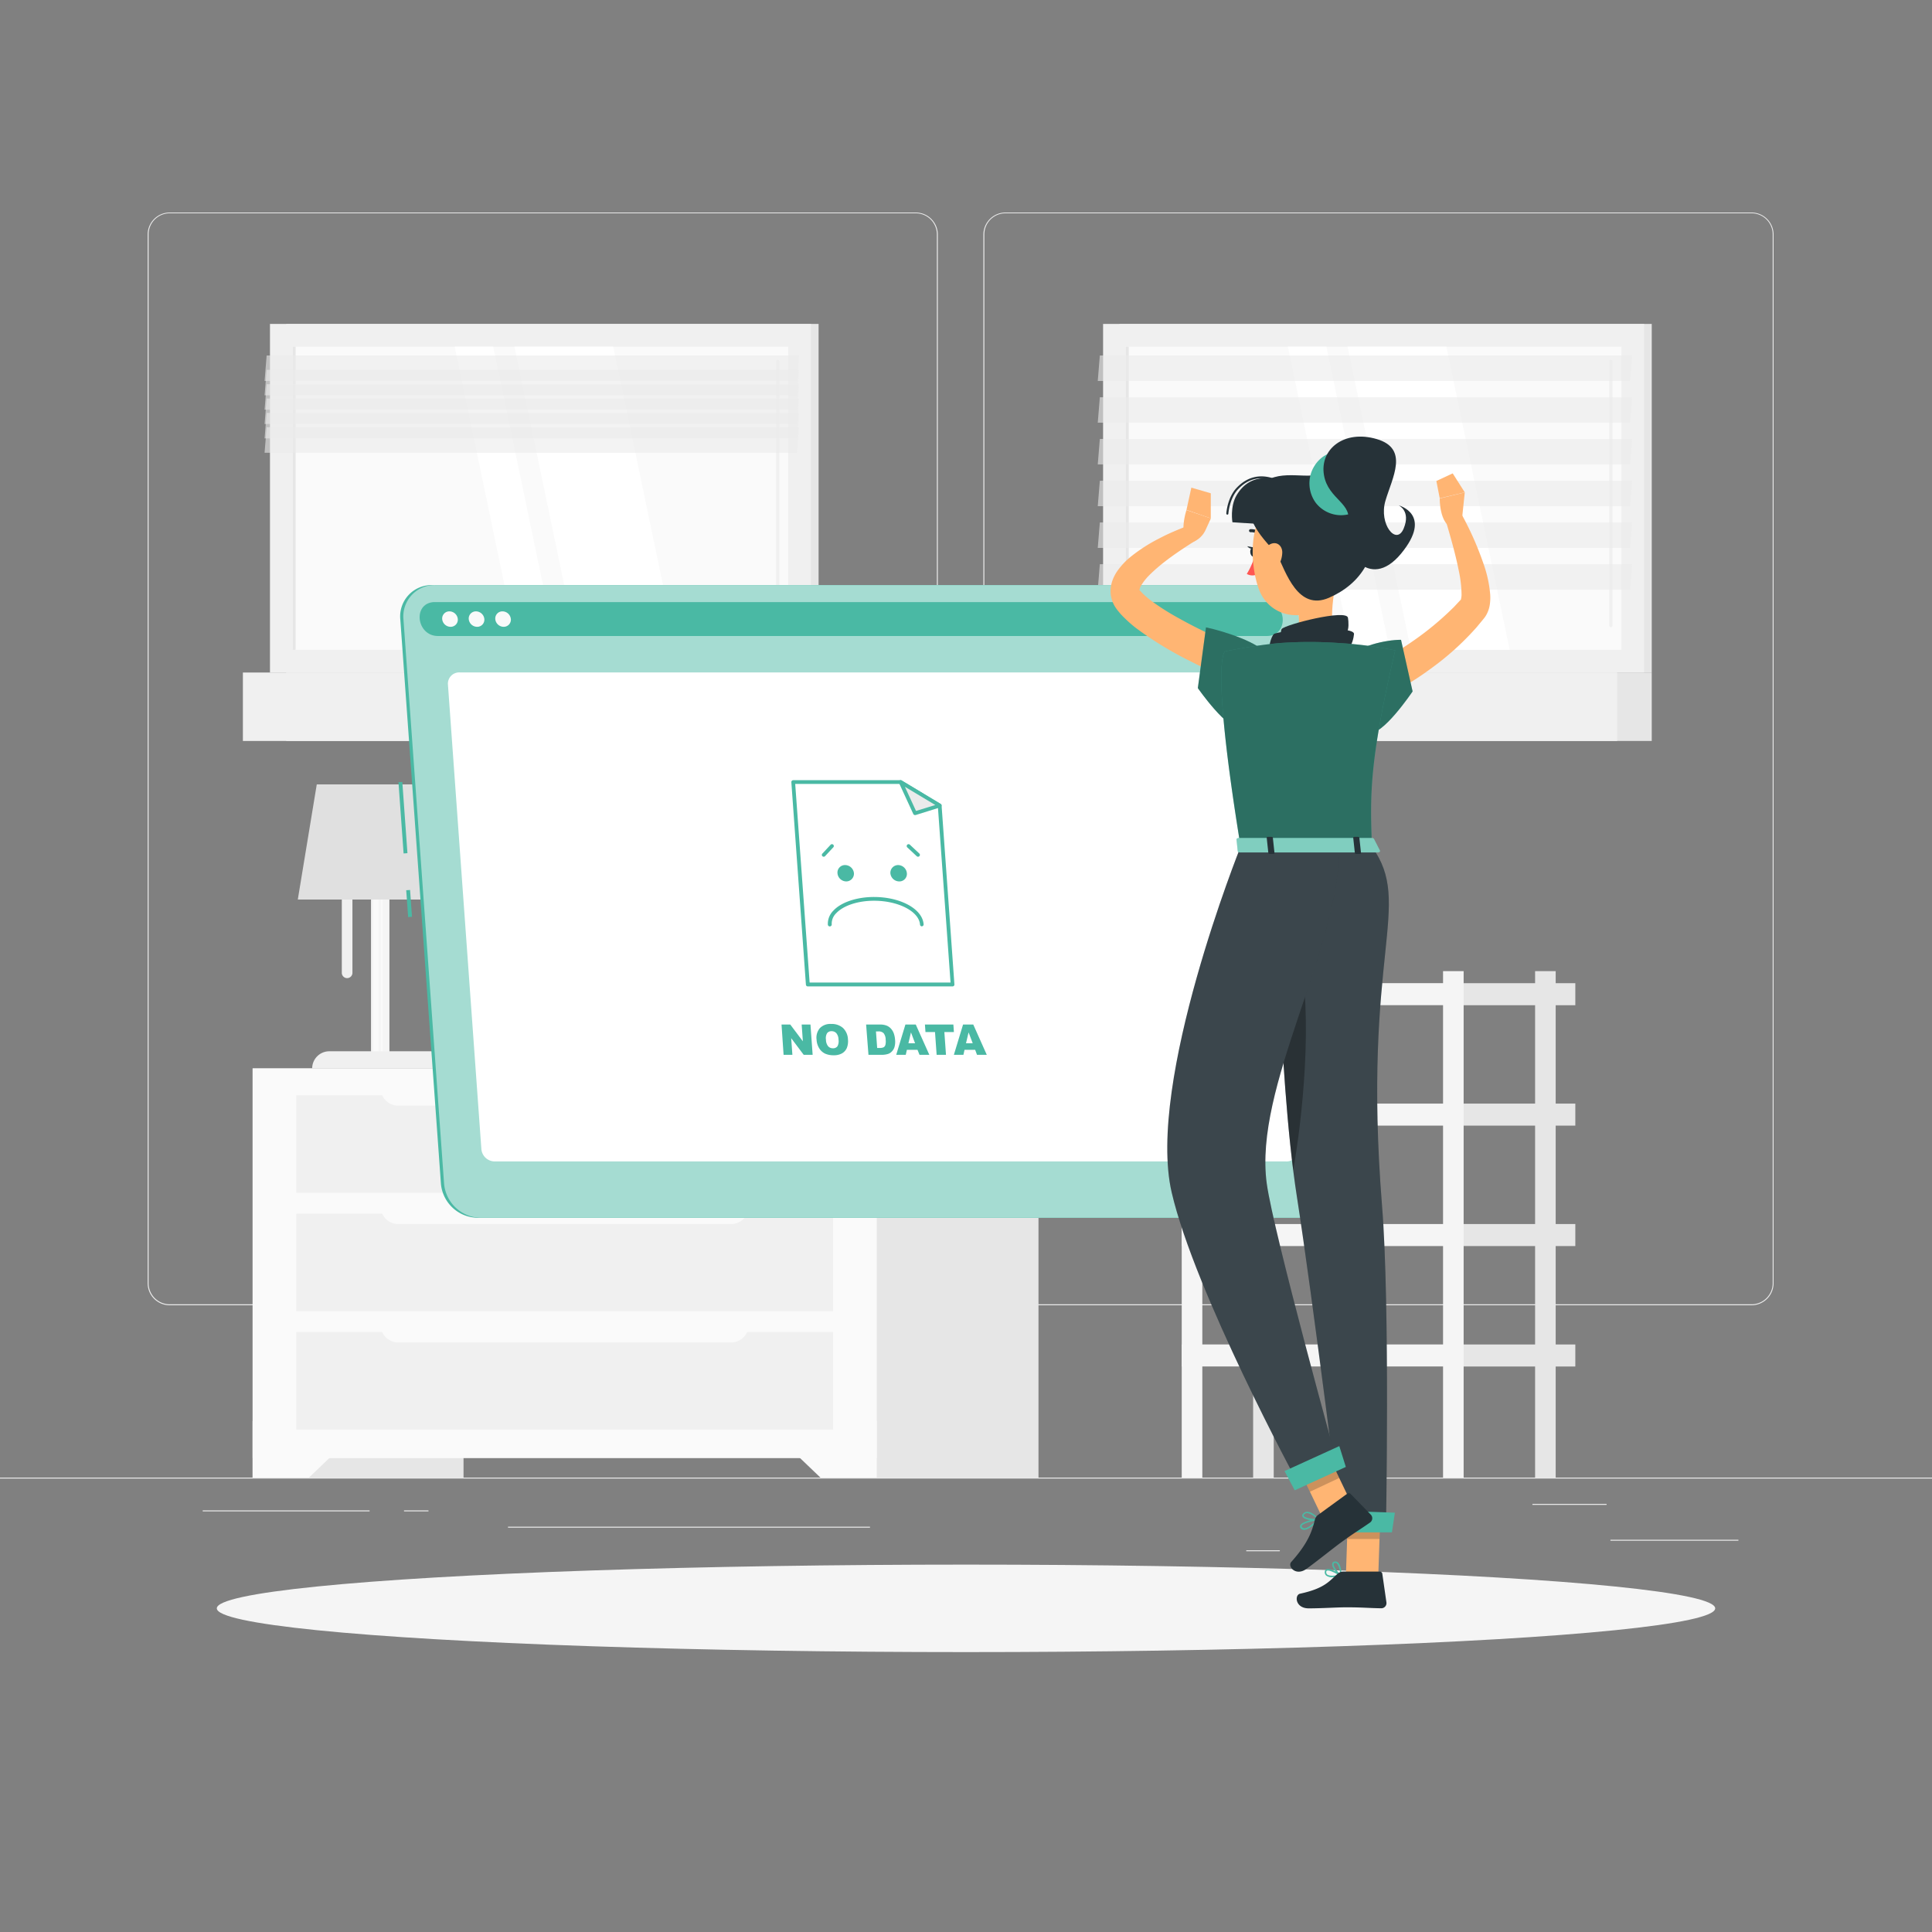 <svg xmlns="http://www.w3.org/2000/svg" viewBox="0 0 500 500">
  <rect x="0" y="0" width="500" height="500" fill="#808080" stroke="none"/>
  <g id="freepik--background-complete--inject-2">
    <rect y="382.4" width="500" height="0.25" style="fill:#ebebeb"></rect>
    <rect x="416.78" y="398.49" width="33.12" height="0.25" style="fill:#ebebeb"></rect>
    <rect x="322.53" y="401.21" width="8.69" height="0.25" style="fill:#ebebeb"></rect>
    <rect x="396.59" y="389.21" width="19.19" height="0.25" style="fill:#ebebeb"></rect>
    <rect x="52.46" y="390.89" width="43.19" height="0.25" style="fill:#ebebeb"></rect>
    <rect x="104.56" y="390.89" width="6.33" height="0.25" style="fill:#ebebeb"></rect>
    <rect x="131.47" y="395.11" width="93.68" height="0.25" style="fill:#ebebeb"></rect>
    <path
      d="M237,337.8H43.91a5.71,5.71,0,0,1-5.7-5.71V60.66A5.71,5.71,0,0,1,43.91,55H237a5.71,5.71,0,0,1,5.71,5.71V332.09A5.71,5.71,0,0,1,237,337.8ZM43.91,55.2a5.46,5.46,0,0,0-5.45,5.46V332.09a5.46,5.46,0,0,0,5.45,5.46H237a5.47,5.47,0,0,0,5.46-5.46V60.66A5.47,5.47,0,0,0,237,55.2Z"
      style="fill:#ebebeb"></path>
    <path
      d="M453.31,337.8H260.21a5.72,5.72,0,0,1-5.71-5.71V60.66A5.72,5.72,0,0,1,260.21,55h193.1A5.71,5.71,0,0,1,459,60.66V332.09A5.71,5.71,0,0,1,453.31,337.8ZM260.21,55.2a5.47,5.47,0,0,0-5.46,5.46V332.09a5.47,5.47,0,0,0,5.46,5.46h193.1a5.47,5.47,0,0,0,5.46-5.46V60.66a5.47,5.47,0,0,0-5.46-5.46Z"
      style="fill:#ebebeb"></path>
    <rect x="289.69" y="83.83" width="137.78" height="90.23" transform="translate(717.16 257.89) rotate(180)"
      style="fill:#e6e6e6"></rect>
    <rect x="285.49" y="83.83" width="140.02" height="90.23" transform="translate(710.99 257.89) rotate(180)"
      style="fill:#f0f0f0"></rect>
    <rect x="289.69" y="174.06" width="137.78" height="17.71" transform="translate(717.16 365.82) rotate(180)"
      style="fill:#e6e6e6"></rect>
    <rect x="278.48" y="174.06" width="140.02" height="17.71" transform="translate(696.99 365.82) rotate(180)"
      style="fill:#f0f0f0"></rect>
    <rect x="316.27" y="64.82" width="78.46" height="128.25" transform="translate(484.44 -226.55) rotate(90)"
      style="fill:#fafafa"></rect>
    <polygon points="390.7 168.17 374.32 89.72 348.76 89.72 365.14 168.17 390.7 168.17" style="fill:#fff"></polygon>
    <path
      d="M416.9,162.32a.42.42,0,0,0,.42-.43V93.55a.42.42,0,0,0-.42-.42.41.41,0,0,0-.42.42v68.34A.42.42,0,0,0,416.9,162.32Z"
      style="fill:#f0f0f0"></path>
    <polygon points="359.65 168.17 343.27 89.72 333.3 89.72 349.69 168.17 359.65 168.17" style="fill:#fff">
    </polygon>
    <rect x="252.52" y="128.57" width="78.46" height="0.75" transform="translate(420.69 -162.8) rotate(90)"
      style="fill:#e6e6e6"></rect>
    <polygon points="284.1 98.59 421.88 98.59 422.42 92 284.64 92 284.1 98.59"
      style="fill:#ebebeb;opacity:0.6"></polygon>
    <polygon points="284.1 109.39 421.88 109.39 422.42 102.81 284.64 102.81 284.1 109.39"
      style="fill:#ebebeb;opacity:0.6"></polygon>
    <polygon points="284.1 120.19 421.88 120.19 422.42 113.61 284.64 113.61 284.1 120.19"
      style="fill:#ebebeb;opacity:0.6"></polygon>
    <polygon points="284.1 131 421.88 131 422.42 124.41 284.64 124.41 284.1 131"
      style="fill:#ebebeb;opacity:0.6"></polygon>
    <polygon points="284.1 141.8 421.88 141.8 422.42 135.21 284.64 135.21 284.1 141.8"
      style="fill:#ebebeb;opacity:0.6"></polygon>
    <polygon points="284.1 152.6 421.88 152.6 422.42 146.01 284.64 146.01 284.1 152.6"
      style="fill:#ebebeb;opacity:0.6"></polygon>
    <rect x="378.8" y="316.78" width="28.89" height="5.7" style="fill:#e6e6e6"></rect>
    <rect x="324.31" y="251.33" width="5.33" height="131.07" transform="translate(653.95 633.73) rotate(180)"
      style="fill:#e6e6e6"></rect>
    <rect x="305.84" y="316.78" width="72.96" height="5.7" transform="translate(684.63 639.26) rotate(180)"
      style="fill:#f5f5f5"></rect>
    <rect x="378.8" y="347.95" width="28.89" height="5.7" style="fill:#e6e6e6"></rect>
    <rect x="305.84" y="347.95" width="72.96" height="5.7" transform="translate(684.63 701.59) rotate(180)"
      style="fill:#f5f5f5"></rect>
    <rect x="378.8" y="254.45" width="28.89" height="5.7" style="fill:#e6e6e6"></rect>
    <rect x="305.84" y="254.45" width="72.96" height="5.7" transform="translate(684.63 514.59) rotate(180)"
      style="fill:#f5f5f5"></rect>
    <rect x="378.8" y="285.61" width="28.89" height="5.7" style="fill:#e6e6e6"></rect>
    <rect x="305.84" y="285.61" width="72.96" height="5.7" transform="translate(684.63 576.92) rotate(180)"
      style="fill:#f5f5f5"></rect>
    <rect x="397.27" y="251.33" width="5.33" height="131.07" transform="translate(799.88 633.73) rotate(180)"
      style="fill:#e6e6e6"></rect>
    <rect x="373.47" y="251.33" width="5.33" height="131.07" transform="translate(752.26 633.73) rotate(180)"
      style="fill:#f5f5f5"></rect>
    <rect x="305.84" y="251.33" width="5.33" height="131.07" transform="translate(617 633.73) rotate(180)"
      style="fill:#f5f5f5"></rect>
    <rect x="65.37" y="276.51" width="54.58" height="105.89" transform="translate(185.33 658.91) rotate(180)"
      style="fill:#e6e6e6"></rect>
    <polygon points="79.95 382.4 65.37 382.4 65.37 367.78 95.23 367.78 79.95 382.4" style="fill:#fafafa"></polygon>
    <rect x="214.18" y="276.51" width="54.58" height="105.89" transform="translate(482.94 658.91) rotate(180)"
      style="fill:#e6e6e6"></rect>
    <rect x="65.37" y="276.51" width="161.53" height="100.86" transform="translate(292.28 653.87) rotate(180)"
      style="fill:#fafafa"></rect>
    <polygon points="212.33 382.4 226.9 382.4 226.9 367.78 197.05 367.78 212.33 382.4" style="fill:#fafafa">
    </polygon>
    <rect x="76.68" y="314.09" width="138.92" height="25.24" transform="translate(292.28 653.42) rotate(180)"
      style="fill:#f0f0f0"></rect>
    <rect x="76.68" y="344.73" width="138.92" height="25.24" transform="translate(292.28 714.69) rotate(180)"
      style="fill:#f0f0f0"></rect>
    <path
      d="M103.08,311.9h86.11a4.58,4.58,0,0,1,4.58,4.58v.31a0,0,0,0,1,0,0H98.51a0,0,0,0,1,0,0v-.31A4.58,4.58,0,0,1,103.08,311.9Z"
      transform="translate(292.28 628.69) rotate(180)" style="fill:#fafafa"></path>
    <rect x="76.68" y="283.46" width="138.92" height="25.24" transform="translate(292.28 592.15) rotate(180)"
      style="fill:#f0f0f0"></rect>
    <path
      d="M103.08,281.27h86.11a4.58,4.58,0,0,1,4.58,4.58v.31a0,0,0,0,1,0,0H98.51a0,0,0,0,1,0,0v-.31A4.58,4.58,0,0,1,103.08,281.27Z"
      transform="translate(292.28 567.42) rotate(180)" style="fill:#fafafa"></path>
    <path
      d="M103.08,342.54h86.11a4.58,4.58,0,0,1,4.58,4.58v.31a0,0,0,0,1,0,0H98.51a0,0,0,0,1,0,0v-.31A4.58,4.58,0,0,1,103.08,342.54Z"
      transform="translate(292.28 689.97) rotate(180)" style="fill:#fafafa"></path>
    <rect x="74.07" y="83.83" width="137.78" height="90.23" transform="translate(285.92 257.89) rotate(180)"
      style="fill:#e6e6e6"></rect>
    <rect x="69.86" y="83.83" width="140.02" height="90.23" transform="translate(279.75 257.89) rotate(180)"
      style="fill:#f0f0f0"></rect>
    <rect x="74.07" y="174.06" width="137.78" height="17.71" transform="translate(285.92 365.82) rotate(180)"
      style="fill:#e6e6e6"></rect>
    <rect x="62.86" y="174.06" width="140.02" height="17.71" transform="translate(265.74 365.82) rotate(180)"
      style="fill:#f0f0f0"></rect>
    <rect x="100.65" y="64.82" width="78.46" height="128.25" transform="translate(268.82 -10.93) rotate(90)"
      style="fill:#fafafa"></rect>
    <polygon points="175.08 168.17 158.7 89.72 133.14 89.72 149.52 168.17 175.08 168.17" style="fill:#fff">
    </polygon>
    <path
      d="M201.27,162.32a.42.42,0,0,0,.42-.43V93.55a.41.41,0,0,0-.42-.42.42.42,0,0,0-.42.42v68.34A.42.42,0,0,0,201.27,162.32Z"
      style="fill:#f0f0f0"></path>
    <polygon points="144.03 168.17 127.65 89.72 117.68 89.72 134.06 168.17 144.03 168.17" style="fill:#fff">
    </polygon>
    <rect x="36.9" y="128.57" width="78.46" height="0.75" transform="translate(205.07 52.82) rotate(90)"
      style="fill:#e6e6e6"></rect>
    <polygon points="68.47 98.59 206.25 98.59 206.79 92 69.01 92 68.47 98.59"
      style="fill:#ebebeb;opacity:0.6"></polygon>
    <polygon points="68.47 102.31 206.25 102.31 206.79 95.72 69.01 95.72 68.47 102.31"
      style="fill:#ebebeb;opacity:0.6"></polygon>
    <polygon points="68.47 106.02 206.25 106.02 206.79 99.44 69.01 99.44 68.47 106.02"
      style="fill:#ebebeb;opacity:0.6"></polygon>
    <polygon points="68.47 109.74 206.25 109.74 206.79 103.15 69.01 103.15 68.47 109.74"
      style="fill:#ebebeb;opacity:0.6"></polygon>
    <polygon points="68.47 113.45 206.25 113.45 206.79 106.87 69.01 106.87 68.47 113.45"
      style="fill:#ebebeb;opacity:0.6"></polygon>
    <polygon points="68.47 117.17 206.25 117.17 206.79 110.58 69.01 110.58 68.47 117.17"
      style="fill:#ebebeb;opacity:0.6"></polygon>
    <rect x="96.01" y="220.18" width="4.76" height="53.09" transform="translate(196.79 493.45) rotate(180)"
      style="fill:#f5f5f5"></rect>
    <rect x="96.63" y="220.14" width="1.35" height="53.09" transform="translate(194.6 493.38) rotate(180)"
      style="fill:#fafafa"></rect>
    <rect x="98.54" y="220.14" width="0.53" height="53.09" transform="translate(197.6 493.38) rotate(180)"
      style="fill:#fafafa"></rect>
    <path
      d="M80.76,272.06H116a0,0,0,0,1,0,0v0a4.44,4.44,0,0,1-4.44,4.44H85.21a4.44,4.44,0,0,1-4.44-4.44v0A0,0,0,0,1,80.76,272.06Z"
      transform="translate(196.79 548.57) rotate(180)" style="fill:#f0f0f0"></path>
    <path
      d="M89.84,253.14h0a1.38,1.38,0,0,0,1.37-1.37V217a1.37,1.37,0,0,0-1.37-1.37h0A1.37,1.37,0,0,0,88.46,217v34.81A1.38,1.38,0,0,0,89.84,253.14Z"
      style="fill:#f0f0f0"></path>
    <polygon points="77.07 232.8 119.72 232.8 114.81 203 81.98 203 77.07 232.8" style="fill:#e0e0e0"></polygon>
  </g>
  <g id="freepik--Shadow--inject-2">
    <ellipse id="freepik--path--inject-2" cx="250" cy="416.24" rx="193.89" ry="11.32" style="fill:#f5f5f5">
    </ellipse>
  </g>
  <g id="freepik--window-no-data--inject-2">
    <rect x="103.78" y="202.37" width="1" height="18.49" transform="translate(-14.93 8.04) rotate(-4.12)"
      style="fill:#4AB9A4"></rect>
    <rect x="105.38" y="230.35" width="1" height="6.96" transform="translate(-16.53 8.21) rotate(-4.12)"
      style="fill:#4AB9A4"></rect>
    <path
      d="M337.71,315.16H123.55a9.65,9.65,0,0,1-9.44-8.81L103.59,160.22a8.1,8.1,0,0,1,8.17-8.8H325.92a9.65,9.65,0,0,1,9.44,8.8l10.52,146.13A8.11,8.11,0,0,1,337.71,315.16Z"
      style="fill:#4AB9A4"></path>
    <path
      d="M338.53,315.16H124.37a9.65,9.65,0,0,1-9.44-8.81L104.41,160.22a8.1,8.1,0,0,1,8.17-8.8H326.74a9.65,9.65,0,0,1,9.44,8.8L346.7,306.35A8.1,8.1,0,0,1,338.53,315.16Z"
      style="fill:#4AB9A4"></path>
    <path
      d="M338.53,315.16H124.37a9.65,9.65,0,0,1-9.44-8.81L104.41,160.22a8.1,8.1,0,0,1,8.17-8.8H326.74a9.65,9.65,0,0,1,9.44,8.8L346.7,306.35A8.1,8.1,0,0,1,338.53,315.16Z"
      style="fill:#fff;opacity:0.5"></path>
    <path d="M327.06,155.82H112.9l-.72,0c-5.47.45-4.35,8.78,1.17,8.78H327.87c5.53,0,5.45-8.33-.09-8.78Z"
      style="fill:#4AB9A4"></path>
    <path
      d="M118.48,160.22a1.85,1.85,0,0,1-1.88,2,2.2,2.2,0,0,1-2.16-2,1.85,1.85,0,0,1,1.87-2A2.2,2.2,0,0,1,118.48,160.22Z"
      style="fill:#fafafa"></path>
    <path
      d="M125.35,160.22a1.85,1.85,0,0,1-1.88,2,2.2,2.2,0,0,1-2.16-2,1.85,1.85,0,0,1,1.87-2A2.2,2.2,0,0,1,125.35,160.22Z"
      style="fill:#fafafa"></path>
    <path
      d="M132.21,160.22a1.85,1.85,0,0,1-1.87,2,2.19,2.19,0,0,1-2.16-2,1.84,1.84,0,0,1,1.87-2A2.2,2.2,0,0,1,132.21,160.22Z"
      style="fill:#fafafa"></path>
    <path
      d="M332.85,300.58H128a3.49,3.49,0,0,1-3.42-3.2l-8.65-120.17a2.92,2.92,0,0,1,3-3.19h204.9a3.48,3.48,0,0,1,3.42,3.19l8.66,120.17A2.94,2.94,0,0,1,332.85,300.58Z"
      style="fill:#fff"></path>
    <polygon points="246.53 254.8 243.19 208.48 233.09 202.4 205.28 202.4 209.06 254.8 246.53 254.8" style="fill:#fff">
    </polygon>
    <path
      d="M246.53,255.28H209.06a.48.48,0,0,1-.49-.45l-3.77-52.4a.47.47,0,0,1,.13-.36.48.48,0,0,1,.35-.16h27.81a.55.55,0,0,1,.25.07l10.1,6.08a.48.48,0,0,1,.24.38L247,254.76a.46.46,0,0,1-.13.37A.47.47,0,0,1,246.53,255.28Zm-37-1H246l-3.28-45.55L233,202.88H205.8Z"
      style="fill:#4AB9A4"></path>
    <polygon points="243.19 208.48 233.09 202.4 236.8 210.46 243.19 208.48" style="fill:#ebebeb"></polygon>
    <path
      d="M236.8,210.94a.49.49,0,0,1-.44-.28l-3.71-8.06a.5.5,0,0,1,.11-.57.5.5,0,0,1,.58-.05l10.1,6.08a.5.5,0,0,1,.24.48.49.49,0,0,1-.34.4l-6.4,2Zm-2.61-7.32,2.87,6.25,5-1.53Z"
      style="fill:#4AB9A4"></path>
    <path d="M221,226a2,2,0,0,1-2,2.11,2.31,2.31,0,0,1-2.26-2.11,1.94,1.94,0,0,1,2-2.12A2.32,2.32,0,0,1,221,226Z"
      style="fill:#4AB9A4"></path>
    <path d="M234.7,226a1.94,1.94,0,0,1-2,2.11,2.32,2.32,0,0,1-2.27-2.11,2,2,0,0,1,2-2.12A2.31,2.31,0,0,1,234.7,226Z"
      style="fill:#4AB9A4"></path>
    <path
      d="M238.58,239.74a.49.49,0,0,1-.48-.45c-.25-3.41-5.59-6.18-11.9-6.18-4.19,0-7.95,1.25-9.81,3.25a3.74,3.74,0,0,0-1.14,2.86.49.49,0,0,1-1,.07,4.76,4.76,0,0,1,1.4-3.59c2-2.19,6.07-3.56,10.52-3.56,6.93,0,12.58,3.11,12.86,7.08a.48.48,0,0,1-.45.51Z"
      style="fill:#4AB9A4"></path>
    <path
      d="M213.17,221.72a.51.51,0,0,1-.33-.13.49.49,0,0,1,0-.69l2.13-2.29a.49.49,0,0,1,.68,0,.48.48,0,0,1,0,.68l-2.13,2.29A.48.48,0,0,1,213.17,221.72Z"
      style="fill:#4AB9A4"></path>
    <path
      d="M237.58,221.72a.55.55,0,0,1-.33-.13l-2.45-2.29a.48.48,0,0,1,0-.69.49.49,0,0,1,.68,0l2.45,2.29a.48.48,0,0,1,0,.68A.52.52,0,0,1,237.58,221.72Z"
      style="fill:#4AB9A4"></path>
    <path d="M202.26,265.15h2.26l3.26,4.34-.31-4.34h2.28l.56,7.84H208l-3.24-4.31.31,4.31h-2.28Z" style="fill:#4AB9A4">
    </path>
    <path
      d="M211.33,269.07a3.8,3.8,0,0,1,.86-3,3.76,3.76,0,0,1,2.9-1.07,4.38,4.38,0,0,1,3.09,1.05,4.32,4.32,0,0,1,1.27,2.94,4.77,4.77,0,0,1-.3,2.25,3,3,0,0,1-1.24,1.37,4.16,4.16,0,0,1-2.14.49,5.25,5.25,0,0,1-2.23-.42,3.62,3.62,0,0,1-1.5-1.34A4.66,4.66,0,0,1,211.33,269.07Zm2.43,0a2.73,2.73,0,0,0,.56,1.7,1.59,1.59,0,0,0,1.24.52,1.38,1.38,0,0,0,1.17-.51A2.75,2.75,0,0,0,217,269a2.57,2.57,0,0,0-.56-1.62,1.64,1.64,0,0,0-1.25-.51,1.38,1.38,0,0,0-1.14.52A2.53,2.53,0,0,0,213.76,269.09Z"
      style="fill:#4AB9A4"></path>
    <path
      d="M224.15,265.15h3.6a4.51,4.51,0,0,1,1.74.29,3.06,3.06,0,0,1,1.14.83,3.76,3.76,0,0,1,.71,1.25,6.3,6.3,0,0,1,.3,1.52,5.08,5.08,0,0,1-.15,1.95,2.8,2.8,0,0,1-.71,1.16,2.3,2.3,0,0,1-1,.62,5.6,5.6,0,0,1-1.43.22h-3.59Zm2.55,1.78.31,4.28h.59a2.45,2.45,0,0,0,1.07-.17,1,1,0,0,0,.46-.59,3.54,3.54,0,0,0,.08-1.36,2.72,2.72,0,0,0-.53-1.7,1.81,1.81,0,0,0-1.38-.46Z"
      style="fill:#4AB9A4"></path>
    <path d="M237.45,271.69H234.7l-.29,1.3h-2.47l2.38-7.84H237l3.51,7.84h-2.54Zm-.63-1.69-1.06-2.82L235.1,270Z"
      style="fill:#4AB9A4"></path>
    <path d="M239.37,265.15h7.36l.14,1.94H244.4l.42,5.9H242.4l-.42-5.9h-2.47Z" style="fill:#4AB9A4"></path>
    <path d="M252.37,271.69h-2.75l-.29,1.3h-2.47l2.38-7.84h2.64l3.5,7.84h-2.53Zm-.63-1.69-1.07-2.82L250,270Z"
      style="fill:#4AB9A4"></path>
  </g>
  <g id="freepik--Character--inject-2">
    <path
      d="M353.69,173.08c.89-.45,2-1,2.94-1.57s2-1.12,3-1.72c1.95-1.21,3.93-2.4,5.8-3.72a76.94,76.94,0,0,0,10.52-8.66c.41-.38.77-.8,1.16-1.21l.57-.61.28-.3.14-.16s0,0,0,0l0,0c-.14.27,0,.19,0-.07a5.28,5.28,0,0,0,.15-1.09,30.6,30.6,0,0,0-.73-6.32c-.89-4.48-2.24-9.1-3.57-13.62l3.88-1.7a81.31,81.31,0,0,1,6.11,13.6,31.67,31.67,0,0,1,1.72,7.89,12,12,0,0,1-.08,2.51,7.71,7.71,0,0,1-1.22,3.29l-.17.23-.13.16-.15.19-.31.38-.62.75c-.41.49-.81,1-1.25,1.47A71.85,71.85,0,0,1,370.35,173c-2,1.48-4.12,2.9-6.29,4.19-1.07.65-2.16,1.27-3.27,1.88s-2.19,1.17-3.47,1.77Z"
      style="fill:#ffb573"></path>
    <path
      d="M344.79,408.18a10.27,10.27,0,0,0,2.22-.3.22.22,0,0,0,.15-.16.21.21,0,0,0-.09-.2c-.29-.19-2.83-1.83-3.81-1.39a.68.68,0,0,0-.39.56,1.13,1.13,0,0,0,.33,1.05A2.35,2.35,0,0,0,344.79,408.18Zm1.65-.58c-1.45.29-2.55.24-3-.15a.77.77,0,0,1-.2-.71.3.3,0,0,1,.17-.25C343.94,406.26,345.41,407,346.44,407.6Z"
      style="fill:#4AB9A4"></path>
    <path
      d="M347,407.88l.1,0a.21.21,0,0,0,.1-.17c0-.11,0-2.52-.92-3.32a1,1,0,0,0-.84-.27.69.69,0,0,0-.67.55c-.19,1,1.33,2.75,2.13,3.21A.18.18,0,0,0,347,407.88Zm-1.43-3.39a.66.66,0,0,1,.44.17,4.53,4.53,0,0,1,.78,2.64c-.8-.64-1.75-2-1.63-2.57,0-.09.07-.21.32-.24Z"
      style="fill:#4AB9A4"></path>
    <path d="M346.22,148.07c-1,5-3,15,.45,18.35,0,0-1.36,5-10.59,5-10.16,0-4.85-5-4.85-5,5.54-1.32,5.39-5.43,4.43-9.3Z"
      style="fill:#ffb573"></path>
    <path
      d="M329.28,168.42c-1.59.22-.23-3.91.41-4.34,1.5-1,20.86-2.39,20.73,0-.08,1-.56,3-1.4,3.66S343.2,166.34,329.28,168.42Z"
      style="fill:#263238"></path>
    <path
      d="M332.44,167c-1.27.43-1.15-3.73-.72-4.23,1-1.16,16.67-5.18,17.13-2.91.18,1,.27,3-.27,3.71S343.44,163.11,332.44,167Z"
      style="fill:#263238"></path>
    <path
      d="M326.61,139.11a.4.4,0,0,1-.33-.15,3.18,3.18,0,0,0-2.59-1.23.39.39,0,0,1-.44-.35.4.4,0,0,1,.35-.43,3.91,3.91,0,0,1,3.29,1.51.4.4,0,0,1-.05.56A.5.5,0,0,1,326.61,139.11Z"
      style="fill:#263238"></path>
    <path d="M324.67,144a17.91,17.91,0,0,1-2,4.53,2.9,2.9,0,0,0,2.44.21Z" style="fill:#ff5652"></path>
    <path d="M325.16,142.79c.07.67-.24,1.25-.68,1.29s-.85-.46-.91-1.14.24-1.25.67-1.29S325.09,142.11,325.16,142.79Z"
      style="fill:#263238"></path>
    <path d="M324.44,141.67l-1.66-.31S323.73,142.54,324.44,141.67Z" style="fill:#263238"></path>
    <polygon points="356.7 407.69 348.32 407.69 348.98 388.29 357.36 388.29 356.7 407.69" style="fill:#ffb573">
    </polygon>
    <path
      d="M347.66,406.72h9.41a.66.66,0,0,1,.67.57l1.07,7.44a1.34,1.34,0,0,1-1.34,1.49c-3.28-.05-4.86-.25-9-.25-2.55,0-6.27.27-9.78.27s-3.71-3.48-2.24-3.79c6.56-1.42,7.6-3.36,9.81-5.22A2.21,2.21,0,0,1,347.66,406.72Z"
      style="fill:#263238"></path>
    <g style="opacity:0.2">
      <polygon points="357.36 388.29 348.98 388.29 348.64 398.29 357.02 398.29 357.36 388.29"></polygon>
    </g>
    <path
      d="M323.37,178a162.48,162.48,0,0,1-15.05-6.75,91.24,91.24,0,0,1-14.4-8.77,34.31,34.31,0,0,1-3.42-3.07c-.28-.3-.56-.58-.83-.93a11.32,11.32,0,0,1-.88-1.13,7.9,7.9,0,0,1-1.34-3.61,8.22,8.22,0,0,1,.49-3.62,10.64,10.64,0,0,1,1.41-2.6,18.13,18.13,0,0,1,3.39-3.52,42,42,0,0,1,7.3-4.67c1.24-.66,2.5-1.25,3.78-1.8s2.54-1.07,3.91-1.54l1.77,3.85c-4.36,2.75-8.88,5.78-12.2,9.16a13.86,13.86,0,0,0-1.95,2.49c-.48.79-.47,1.38-.39,1.33s0,0,.14.1l.4.43c.15.18.36.36.55.55a25.62,25.62,0,0,0,2.69,2.16,62.92,62.92,0,0,0,6.44,4c2.25,1.26,4.57,2.45,6.93,3.59,4.72,2.26,9.6,4.43,14.39,6.41Z"
      style="fill:#ffb573"></path>
    <path d="M312,137.15l1.38-3L307.06,132s-2,5.91.37,8.63h0A6.05,6.05,0,0,0,312,137.15Z" style="fill:#ffb573">
    </path>
    <polygon points="313.35 127.66 308.32 126.2 307.06 131.96 313.35 134.15 313.35 127.66" style="fill:#ffb573">
    </polygon>
    <path d="M378.35,134.44l.73-7L372.6,129s-.1,6.58,3.33,7.62Z" style="fill:#ffb573"></path>
    <polygon points="375.96 122.51 371.73 124.48 372.6 128.95 379.08 127.42 375.96 122.51" style="fill:#ffb573">
    </polygon>
    <path
      d="M347.54,138.25c.31,8.31.61,11.82-3.14,16.47-5.65,7-15.92,5.55-18.7-2.5-2.5-7.24-2.58-19.61,5.18-23.69A11.34,11.34,0,0,1,347.54,138.25Z"
      style="fill:#ffb573"></path>
    <path
      d="M343.92,154.71c8.16-3.53,13.52-11,11.26-22.58-2.17-11.11-9.67-12.21-12.77-9.91s-10.83-1.13-15.47,2.77c-8,6.77-.44,14,3.52,18.37C332.82,148.22,335.92,158.16,343.92,154.71Z"
      style="fill:#263238"></path>
    <path d="M340.53,130.14a8.29,8.29,0,1,0,1.83-11.92A8.53,8.53,0,0,0,340.53,130.14Z" style="fill:#4AB9A4"></path>
    <path
      d="M342.65,123c-1.17-6.7,5.16-11.86,13.64-9.37s4,10,2.25,16,2.83,11.72,4.73,7.15-1.3-6-1.3-6,9,2.33.64,12.48-15.93-1.06-13.88-7.67C350.39,130.28,343.76,129.33,342.65,123Z"
      style="fill:#263238"></path>
    <path d="M334.18,125.53c-3.87-2-10.42-3.65-14.15,2.63-1.76,3-1.08,7-1.08,7l11.39.75Z" style="fill:#263238">
    </path>
    <path
      d="M317.61,133.18h0a.26.26,0,0,1-.24-.27c0-.17.29-4.19,2.72-6.71,5.87-6.1,12.75-1,14.71.65a.25.25,0,0,1-.32.38c-1.89-1.62-8.47-6.47-14-.69-2.3,2.39-2.58,6.36-2.58,6.4A.25.25,0,0,1,317.61,133.18Z"
      style="fill:#263238"></path>
    <path
      d="M331.85,143a6.89,6.89,0,0,1-1.65,4.28c-1.38,1.62-3,.82-3.33-1-.33-1.61,0-4.4,1.74-5.37S331.87,141.18,331.85,143Z"
      style="fill:#ffb573"></path>
    <path
      d="M330.05,219.12s.54,58.15,5.58,90.55c4.08,26.17,11.61,86.69,11.61,86.69h11.43s1.11-58.43-1-84.31c-5.23-65.5,8.28-77.75-2.62-92.93Z"
      style="fill:#263238"></path>
    <path
      d="M330.05,219.12s.54,58.15,5.58,90.55c4.08,26.17,11.61,86.69,11.61,86.69h11.43s1.11-58.43-1-84.31c-5.23-65.5,8.28-77.75-2.62-92.93Z"
      style="fill:#fff;opacity:0.1"></path>
    <path
      d="M336.06,245.5c4,17.55.81,45.19-1.38,57.36-2.32-18.48-3.49-42.43-4.07-60C332.68,239.52,334.64,239.3,336.06,245.5Z"
      style="opacity:0.3"></path>
    <polygon points="345.68 396.58 360.23 396.58 360.99 391.48 345.6 390.96 345.68 396.58" style="fill:#4AB9A4">
    </polygon>
    <path
      d="M349.83,170c1.37-2.72,8.73-4.43,12.75-4.42l3,13.36s-8,11.89-11.34,10.63C350.31,188.12,346.9,175.87,349.83,170Z"
      style="fill:#4AB9A4"></path>
    <path
      d="M349.83,170c1.37-2.72,8.73-4.43,12.75-4.42l3,13.36s-8,11.89-11.34,10.63C350.31,188.12,346.9,175.87,349.83,170Z"
      style="opacity:0.4"></path>
    <path
      d="M341.35,393.31a.19.19,0,0,0,0-.19.2.2,0,0,0-.21-.11c-.42.07-4.12.65-4.62,1.71a.65.65,0,0,0,0,.63,1.1,1.1,0,0,0,.86.57c1.21.12,3-1.56,3.9-2.58Zm-4.44,1.54c.34-.56,2.26-1.08,3.72-1.35-1.32,1.34-2.48,2.09-3.16,2a.71.71,0,0,1-.56-.38.25.25,0,0,1,0-.25S336.9,394.86,336.91,394.85Z"
      style="fill:#4AB9A4"></path>
    <path
      d="M341.35,393.31a.05.05,0,0,0,0,0,.19.19,0,0,0,0-.19c-.06-.07-1.54-1.78-2.91-1.87a1.44,1.44,0,0,0-1.09.37c-.41.37-.37.69-.27.89.43.86,3.09,1.16,4.16.93A.18.18,0,0,0,341.35,393.31Zm-3.91-1.26a.79.79,0,0,1,.16-.18,1,1,0,0,1,.79-.27,4.6,4.6,0,0,1,2.39,1.47c-1.19.1-3.11-.26-3.37-.78A.24.24,0,0,1,337.44,392.05Z"
      style="fill:#4AB9A4"></path>
    <polygon
      points="350.08 389.76 342.42 393.17 339.01 386.06 334.55 376.76 334.02 375.68 341.68 372.27 342.27 373.49 346.59 382.5 350.08 389.76"
      style="fill:#ffb573"></polygon>
    <polygon points="346.59 382.5 339.01 386.06 334.55 376.76 342.27 373.49 346.59 382.5" style="opacity:0.2">
    </polygon>
    <path
      d="M321.07,219.12S296.6,280,303.23,308.6c6,25.89,32.5,74.92,32.5,74.92L346,378.38s-16.39-59.19-18.16-72.05c-3.46-25,18.77-60.33,18.77-87.21Z"
      style="fill:#263238"></path>
    <path
      d="M321.07,219.12S296.6,280,303.23,308.6c6,25.89,32.5,74.92,32.5,74.92L346,378.38s-16.39-59.19-18.16-72.05c-3.46-25,18.77-60.33,18.77-87.21Z"
      style="fill:#fff;opacity:0.1"></path>
    <path
      d="M341.06,392.1l7.6-5.53a.66.66,0,0,1,.88.06l5.25,5.39a1.35,1.35,0,0,1-.21,2c-2.69,1.88-4.08,2.66-7.42,5.09-2.06,1.5-6.16,4.81-9,6.88s-5-.63-4-1.74c4.48-5,5.42-8.1,6.12-10.91A2.17,2.17,0,0,1,341.06,392.1Z"
      style="fill:#263238"></path>
    <polygon points="335.07 385.69 348.3 379.64 346.61 374.25 332.44 380.71 335.07 385.69" style="fill:#4AB9A4">
    </polygon>
    <path
      d="M327.56,169.36c-1.09-2.84-10.65-6-15.45-7L310,178.08s7.84,11.26,11.27,10.33C325.33,187.31,329.92,175.45,327.56,169.36Z"
      style="fill:#4AB9A4"></path>
    <path
      d="M327.56,169.36c-1.09-2.84-10.65-6-15.45-7L310,178.08s7.84,11.26,11.27,10.33C325.33,187.31,329.92,175.45,327.56,169.36Z"
      style="opacity:0.4"></path>
    <path
      d="M317.07,168.57s-4,1.4,4,50.55h34c-.57-13.84-.59-22.38,6-50.8a100.28,100.28,0,0,0-14.45-1.9,107.4,107.4,0,0,0-15.44,0C324.59,167,317.07,168.57,317.07,168.57Z"
      style="fill:#4AB9A4"></path>
    <path
      d="M317.07,168.57s-4,1.4,4,50.55h34c-.57-13.84-.59-22.38,6-50.8a100.28,100.28,0,0,0-14.45-1.9,107.4,107.4,0,0,0-15.44,0C324.59,167,317.07,168.57,317.07,168.57Z"
      style="opacity:0.4"></path>
    <path
      d="M355.6,217.13l1.53,3c.12.24-.16.48-.55.48H320.9c-.31,0-.56-.15-.58-.35l-.31-3c0-.21.25-.39.58-.39H355A.61.61,0,0,1,355.6,217.13Z"
      style="fill:#4AB9A4"></path>
    <path
      d="M355.6,217.13l1.53,3c.12.24-.16.48-.55.48H320.9c-.31,0-.56-.15-.58-.35l-.31-3c0-.21.25-.39.58-.39H355A.61.61,0,0,1,355.6,217.13Z"
      style="fill:#fff;opacity:0.3"></path>
    <path
      d="M351,221h.92c.19,0,.33-.1.31-.21l-.43-4c0-.12-.17-.21-.35-.21h-.93c-.18,0-.32.09-.31.21l.43,4C350.63,220.88,350.79,221,351,221Z"
      style="fill:#263238"></path>
    <path
      d="M328.61,221h.92c.18,0,.32-.1.31-.21l-.43-4c0-.12-.17-.21-.36-.21h-.92c-.19,0-.32.09-.31.21l.43,4C328.26,220.88,328.42,221,328.61,221Z"
      style="fill:#263238"></path>
  </g>
</svg>